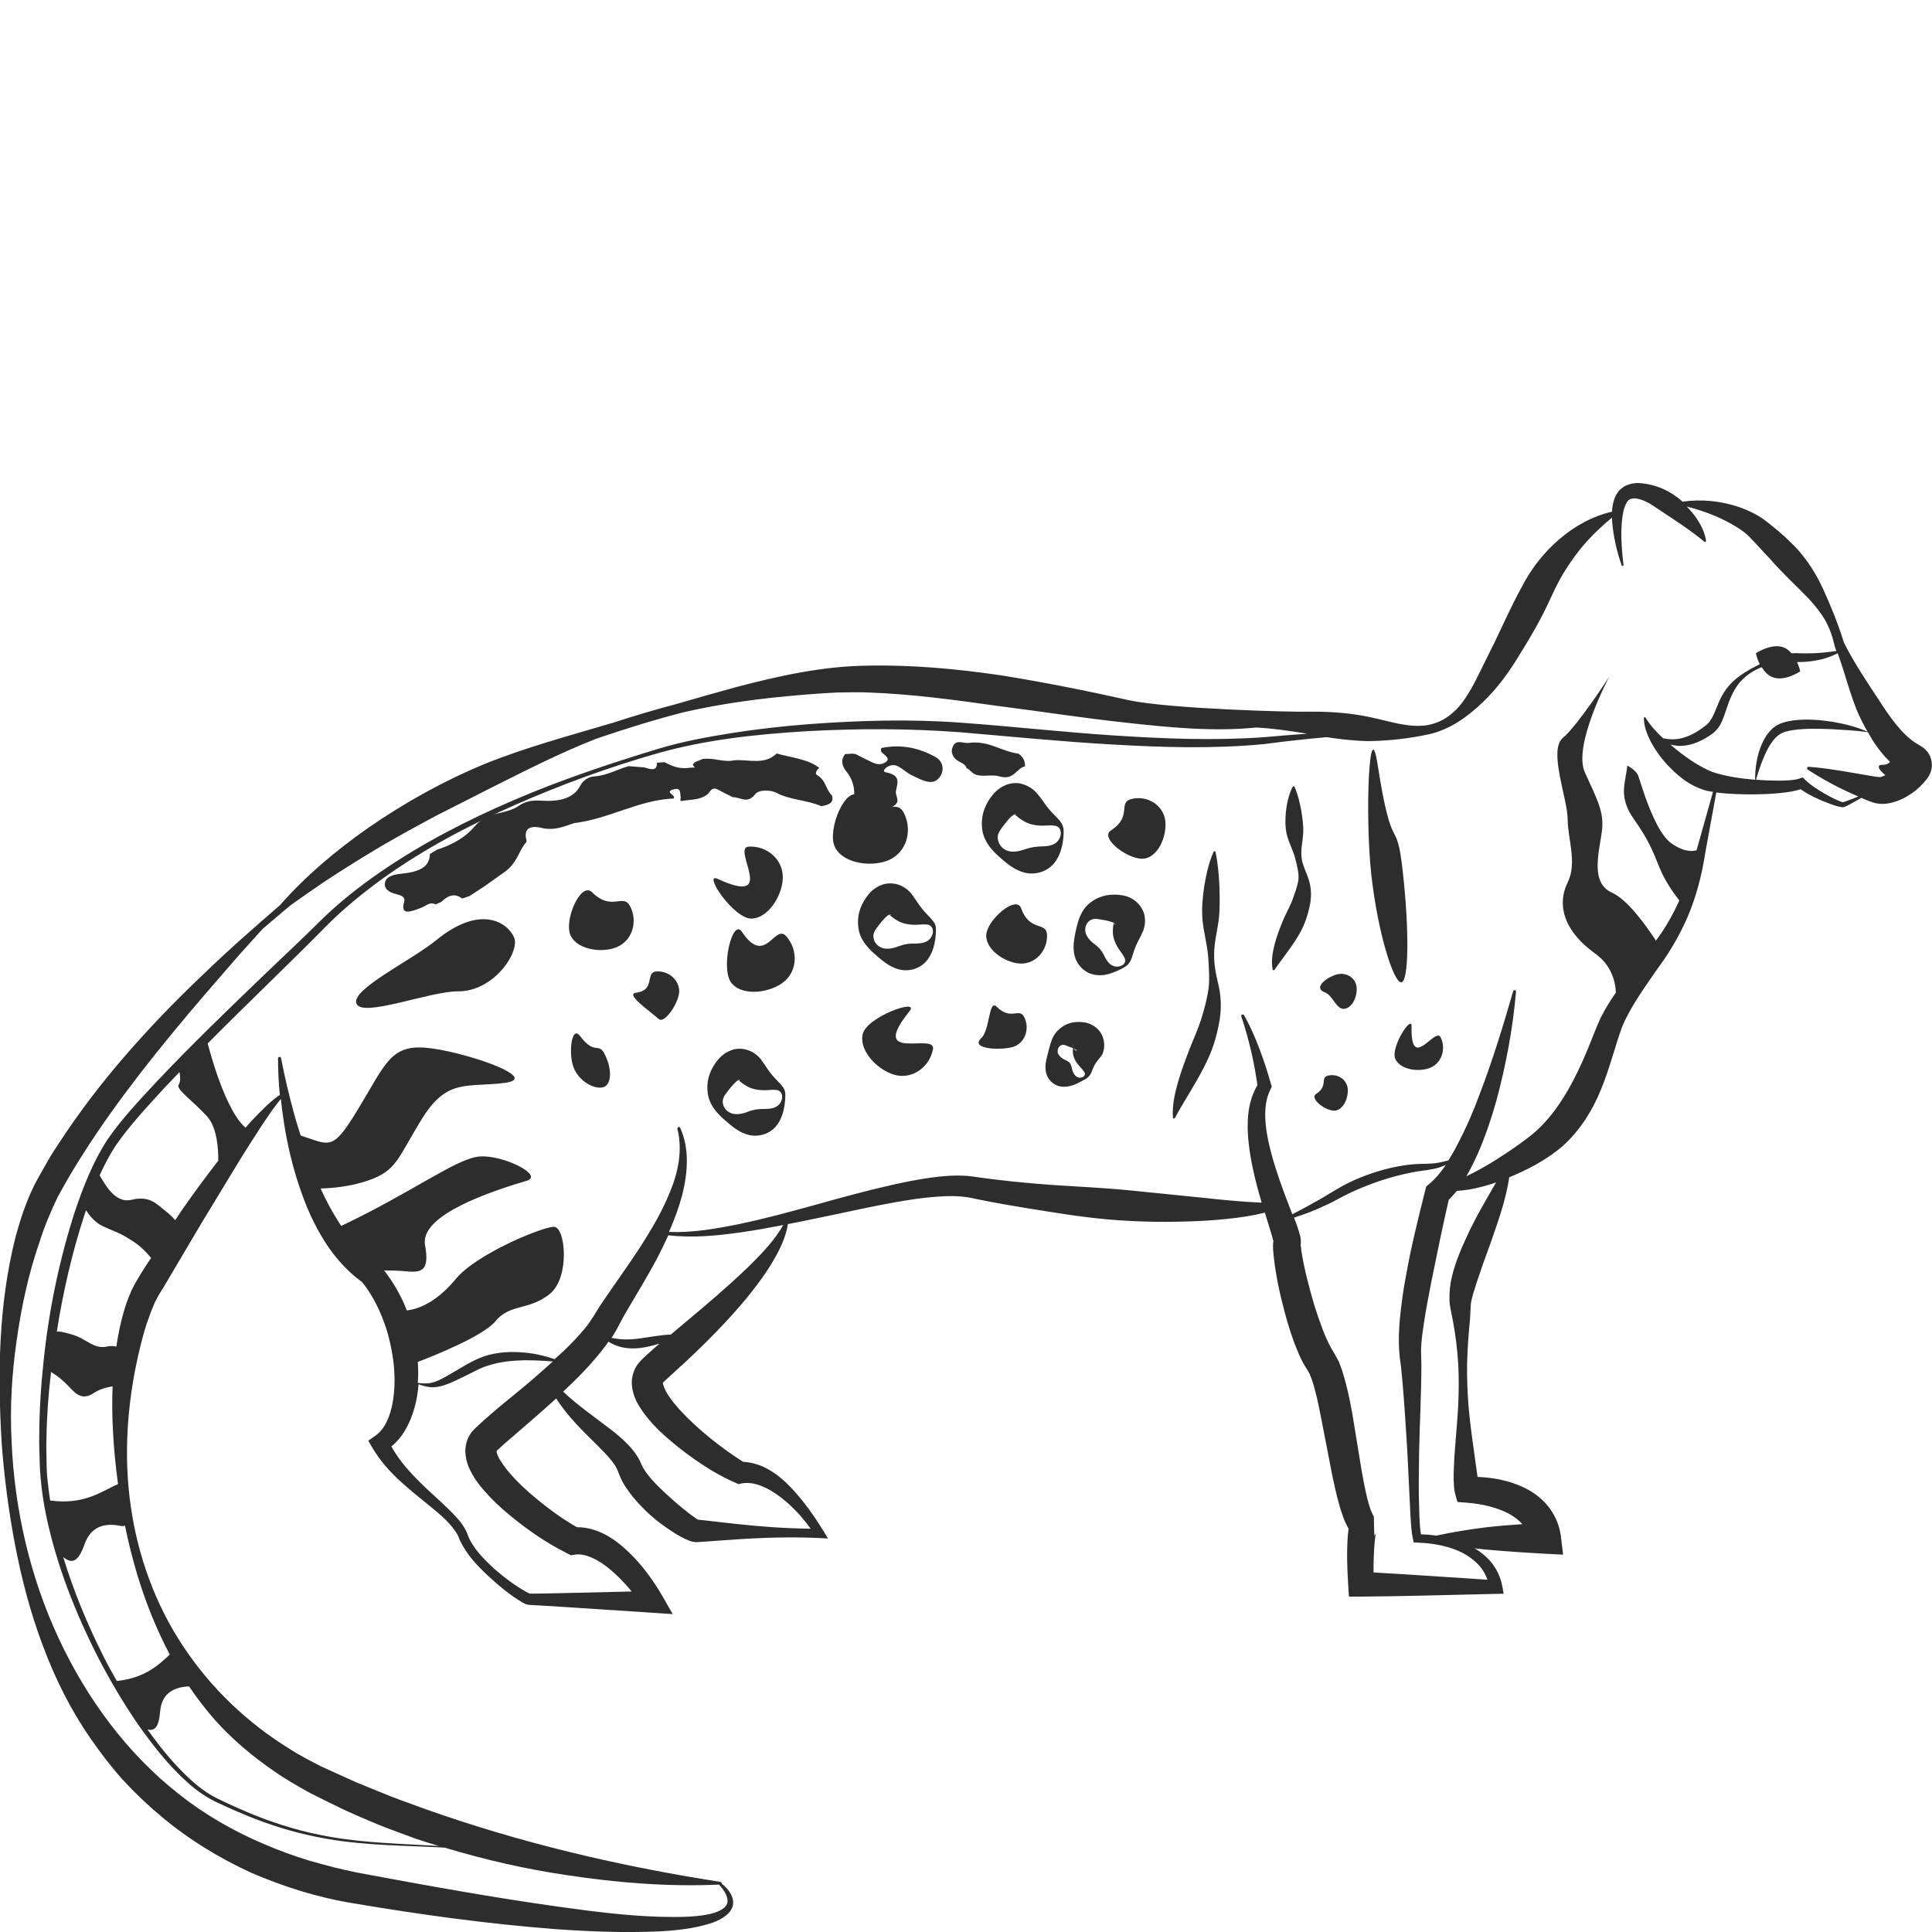 <?xml version="1.0" encoding="utf-8"?>
<!-- Generator: Adobe Illustrator 24.1.2, SVG Export Plug-In . SVG Version: 6.00 Build 0)  -->
<svg version="1.1" id="Layer_1" xmlns="http://www.w3.org/2000/svg" xmlns:xlink="http://www.w3.org/1999/xlink" x="0px" y="0px"
	 viewBox="0 0 128 128" style="enable-background:new 0 0 128 128;" xml:space="preserve">
<style type="text/css">
	.st0{fill:#EDBF7E;}
	.st1{fill:#2D2D2D;}
</style>
<g>
	<path class="st0" d="M71.29,69.54c-0.04-0.02-0.09-0.05-0.14-0.07c0.03,0.05,0.07,0.1,0.1,0.12
		C71.36,69.66,71.36,69.58,71.29,69.54z"/>
	<path class="st0" d="M71.1,69.27c0.01-0.04,0.01-0.07,0-0.06c0-0.01-0.01,0-0.02,0.01c-0.01,0.02-0.01,0.07,0,0.13L71.1,69.27z"/>
	<path class="st0" d="M67.31,53.94c0.01-0.02-0.04-0.01-0.1,0.01c0,0,0.01,0,0.01,0.01C67.26,53.97,67.31,53.96,67.31,53.94z"/>
	<path class="st0" d="M73.8,61.14c0-0.02,0-0.04,0-0.03c0-0.02,0-0.04,0-0.04C73.79,61.05,73.78,61.08,73.8,61.14
		C73.8,61.13,73.8,61.14,73.8,61.14z"/>
	<path class="st0" d="M73.89,61.25c0.05,0.01,0.01-0.05-0.08-0.1C73.83,61.19,73.87,61.24,73.89,61.25z"/>
	<path class="st0" d="M35.08,105.57C35.09,105.57,35.12,105.58,35.08,105.57C35.08,105.57,35.08,105.57,35.08,105.57z"/>
	<path class="st0" d="M46.12,100.68l0.02,0l0.04,0l0.07,0.01l-0.09-0.01C46.15,100.68,46.12,100.68,46.12,100.68z"/>
	<path class="st0" d="M84.41,82.15c0.01-0.05-0.01,0.01-0.01,0.01c-0.01,0.02-0.01,0.06-0.01,0.08c0,0,0,0.01,0,0.01L84.41,82.15z"
		/>
	<path class="st0" d="M49.04,71.55c0.02-0.02-0.04-0.02-0.12,0.02c0,0,0,0,0,0C48.97,71.58,49.03,71.57,49.04,71.55z"/>
	<path class="st0" d="M59.02,60.59c0.02-0.02-0.04-0.02-0.12,0.02c0,0,0,0,0,0C58.95,60.61,59.01,60.6,59.02,60.59z"/>
	<path class="st0" d="M58.86,60.59c-0.02,0-0.01,0.01,0.03,0.02c0,0,0,0,0,0C58.89,60.6,58.87,60.59,58.86,60.59z"/>
	<path class="st0" d="M48.88,71.55c-0.02,0-0.01,0.01,0.03,0.02c0,0,0,0,0,0C48.91,71.56,48.89,71.55,48.88,71.55z"/>
	<path class="st0" d="M67.2,53.95C67.18,53.95,67.18,53.95,67.2,53.95c0.01,0.01,0.01,0.01,0.01,0.01
		C67.21,53.96,67.21,53.95,67.2,53.95z"/>
	<path class="st1" d="M92.84,65.08c0.49-0.05,0.54-3.33,0.1-7.31s-0.67-0.7-1.67-7.12c-0.55-3.53-0.85,3.28-0.42,7.27
		C91.29,61.9,92.35,65.13,92.84,65.08z"/>
	<path class="st1" d="M41.77,60.09c-0.48-0.99-1.2,0.35-2.55-0.98c-0.74-0.73-1.89,1.89-1.41,2.88c0.48,0.99,2.21,1.17,3.14,0.72
		C41.89,62.26,42.25,61.08,41.77,60.09z"/>
	<path class="st1" d="M66.03,66.7c-0.54-0.53-0.43,1.54-1.02,2.08c-0.84,0.78,1.6,0.84,2.27,0.52c0.67-0.33,0.93-1.17,0.59-1.89
		C67.52,66.7,67.01,67.66,66.03,66.7z"/>
	<path class="st1" d="M38.42,68.63c-0.56-0.75-0.81,1.3-0.36,2.23c0.45,0.93,1.51,1.37,1.98,1.14c0.48-0.23,0.5-1.17,0.05-2.1
		C39.65,68.96,39.45,69.99,38.42,68.63z"/>
	<path class="st1" d="M58.96,56.95c1.08-0.52,1.5-1.88,0.95-3.04c-0.56-1.15-1.39,0.4-2.96-1.14c-0.86-0.85-2.19,2.19-1.64,3.34
		C55.87,57.27,57.88,57.47,58.96,56.95z"/>
	<path class="st1" d="M92.45,70.17c0.36,0.75,1.67,0.88,2.38,0.54c0.7-0.34,0.98-1.23,0.62-1.98c-0.36-0.75-2.01,2.38-1.93-0.74
		C93.54,67.2,92.09,69.42,92.45,70.17z"/>
	<path class="st1" d="M49.81,60.86c1.19-0.06,2.11-1.72,2.05-2.84c-0.05-1.12-1.06-1.99-2.25-1.93c-1.19,0.06,2,4.01-2.06,2.14
		C46.52,57.75,48.62,60.92,49.81,60.86z"/>
	<path class="st1" d="M43.5,64.36c-0.79,0.04-0.04,1.25-1.36,1.41c-0.74,0.09,0.91,1.21,1.5,1.74c0.39,0.36,1.39-1.14,1.36-1.88
		C44.96,64.89,44.29,64.32,43.5,64.36z"/>
	<path class="st1" d="M60.26,66.99c0.71-0.88-2.87,0.37-3.11,1.55c-0.24,1.17,1.14,2.47,2.24,2.7c1.1,0.23,2.18-0.54,2.42-1.71
		C62.05,68.35,57.45,70.48,60.26,66.99z"/>
	<path class="st1" d="M49.15,61.73c-0.63-0.94-1.45,2.51-0.67,3.42c0.78,0.91,2.65,0.6,3.5-0.14c0.85-0.74,0.9-2.07,0.12-2.97
		C51.32,61.13,50.72,64.09,49.15,61.73z"/>
	<path class="st1" d="M28.9,62.29c-1.68,1.37-5.68,3.27-5.28,4.21c0.39,0.94,4.86-0.83,6.71-0.82c2.42,0.02,4.13-2.64,3.73-3.57
		C33.66,61.17,31.89,59.85,28.9,62.29z"/>
	<path class="st1" d="M88.52,73.57c0.58-0.13,0.87-1.03,0.75-1.57c-0.13-0.54-0.69-0.87-1.27-0.74c-0.58,0.13,0.04,0.67-0.81,1.22
		C86.72,72.8,87.95,73.71,88.52,73.57z"/>
	<path class="st1" d="M74.99,52.93c-0.98,0.23,0.07,1.15-1.39,2.09c-0.8,0.52,1.3,2.08,2.29,1.85s1.49-1.75,1.28-2.68
		C76.94,53.27,75.97,52.7,74.99,52.93z"/>
	<path class="st1" d="M67.65,60.17c-0.33-0.9-2.31,0.81-2.31,1.82s1.37,1.85,2.32,1.85c0.95,0,1.71-0.83,1.71-1.84
		C69.37,60.99,68.24,61.81,67.65,60.17z"/>
	<path class="st1" d="M87.8,65.76c0.52,0.2,0.75,1.2,1.32,1.07s0.86-1.02,0.74-1.55c-0.12-0.54-0.69-0.86-1.26-0.73
		C88.04,64.68,86.89,65.42,87.8,65.76z"/>
	<path class="st1" d="M84.34,64.27c0.03,0.02,0.07,0.01,0.1-0.02l0,0c0.61-0.89,1.26-1.63,1.77-2.6c0.25-0.48,0.43-1.01,0.55-1.57
		c0.13-0.56,0.14-1.18-0.04-1.76c-0.18-0.59-0.45-1.01-0.49-1.54c-0.06-0.51,0.08-1.05,0.11-1.56c0.03-0.51-0.05-1.02-0.13-1.53
		c-0.1-0.51-0.21-1.03-0.44-1.55c-0.01-0.01-0.02-0.03-0.03-0.04c-0.03-0.02-0.08,0-0.1,0.03c-0.26,0.52-0.37,1.05-0.44,1.59
		c-0.05,0.53-0.07,1.07,0.06,1.6c0.14,0.53,0.41,1.03,0.55,1.54c0.13,0.51,0.28,1.07,0.2,1.52c-0.09,0.47-0.26,0.89-0.42,1.34
		c-0.18,0.44-0.43,0.87-0.62,1.34c-0.19,0.47-0.38,0.96-0.52,1.49c-0.13,0.53-0.25,1.1-0.13,1.68
		C84.31,64.24,84.32,64.26,84.34,64.27z"/>
	<path class="st1" d="M80.53,64.33c-0.06-0.37-0.1-0.74-0.09-1.12c0-0.75,0.2-1.5,0.3-2.24c0.09-0.74,0.07-1.49,0.05-2.24
		c-0.04-0.75-0.09-1.51-0.26-2.28c0-0.02-0.02-0.04-0.04-0.05c-0.03-0.01-0.07,0-0.09,0.04c-0.32,0.73-0.48,1.48-0.61,2.23
		c-0.11,0.76-0.19,1.52-0.12,2.28c0.07,0.77,0.28,1.52,0.36,2.28c0.04,0.38,0.06,0.76,0.07,1.14c0.02,0.39,0.01,0.77-0.03,1.12
		c-0.1,0.72-0.29,1.39-0.5,2.07c-0.22,0.68-0.52,1.33-0.79,2.02c-0.26,0.69-0.53,1.39-0.74,2.14c-0.21,0.74-0.39,1.53-0.33,2.33
		c0,0.02,0.02,0.04,0.04,0.05c0.03,0.02,0.07,0,0.09-0.03c0.73-1.35,1.56-2.53,2.21-3.95c0.32-0.7,0.55-1.47,0.7-2.25
		c0.16-0.78,0.18-1.61,0.02-2.41C80.69,65.06,80.59,64.69,80.53,64.33z"/>
	<path class="st1" d="M1,102.36c0.43,2.24,1.01,4.47,1.82,6.62c0.8,2.16,1.83,4.25,3.16,6.17c0.66,0.96,1.37,1.89,2.15,2.76
		c0.79,0.86,1.64,1.67,2.54,2.42c1.79,1.51,3.81,2.75,5.94,3.73c2.15,0.93,4.39,1.64,6.69,2.02c4.48,0.76,8.96,1.38,13.5,1.73
		c2.27,0.16,4.54,0.25,6.84,0.15c1.15-0.06,2.3-0.18,3.43-0.53c0.28-0.09,0.56-0.21,0.83-0.38c0.26-0.17,0.54-0.4,0.64-0.76
		c0.1-0.36-0.04-0.71-0.21-0.95c-0.15-0.22-0.32-0.39-0.52-0.55c0,0,0,0,0,0c0.01-0.05-0.03-0.1-0.08-0.11l0,0
		c-6.69-1.04-13.23-2.58-19.51-4.81c-0.78-0.29-1.57-0.56-2.34-0.86l-2.31-0.94l-2.27-1.03c-0.72-0.37-1.45-0.74-2.13-1.18
		c-2.76-1.71-5.19-4-7.02-6.77c-1.85-2.76-3.02-6-3.49-9.32c-0.48-3.33-0.23-6.74,0.49-9.95c0.19-0.8,0.38-1.6,0.65-2.35
		c0.13-0.38,0.27-0.75,0.42-1.09c0.07-0.18,0.16-0.33,0.25-0.49c0.08-0.16,0.21-0.35,0.32-0.53L13.37,81L16,76.67
		c0.45-0.71,0.9-1.43,1.36-2.13c0.24-0.35,0.47-0.7,0.71-1.04l0.38-0.5c0.05-0.06,0.11-0.13,0.16-0.19c0.04,0.43,0.1,0.85,0.16,1.28
		c0.19,1.33,0.48,2.66,0.88,3.96c0.41,1.3,0.9,2.59,1.62,3.8c0.67,1.16,1.56,2.25,2.72,3.09c0.57,0.71,1.01,1.52,1.35,2.39
		c0.36,0.88,0.57,1.81,0.71,2.76c0.12,0.94,0.13,1.9-0.03,2.81c-0.16,0.9-0.51,1.78-1.15,2.22l-0.47,0.33l0.25,0.43
		c1.05,1.81,2.69,2.94,4.12,4.14c0.36,0.3,0.71,0.6,1.01,0.94c0.15,0.17,0.29,0.34,0.41,0.52c0.06,0.09,0.11,0.18,0.16,0.27
		l0.13,0.32c0.45,0.94,1.13,1.65,1.83,2.31c0.72,0.66,1.43,1.27,2.31,1.79c0.06,0.03,0.12,0.07,0.2,0.1
		c0.05,0.02,0.07,0.03,0.17,0.05c0.1,0.01,0.08,0.01,0.12,0.01l0.35,0.02l0.71,0.04l1.42,0.09l5.66,0.37l1.32,0.09l-0.68-1.19
		c-0.32-0.56-0.65-1.05-1.02-1.54c-0.37-0.49-0.78-0.96-1.24-1.4c-0.46-0.44-0.97-0.85-1.59-1.17c-0.52-0.27-1.15-0.46-1.82-0.46
		c-1.1-0.62-2.2-1.46-3.19-2.32c-0.52-0.46-1-0.94-1.41-1.44c-0.2-0.25-0.38-0.51-0.52-0.74c-0.14-0.23-0.21-0.47-0.2-0.54
		c0-0.01,0,0,0-0.01l0.16-0.15c0.24-0.23,0.51-0.46,0.78-0.69l1.64-1.42c0.46-0.4,0.92-0.81,1.37-1.22c0.75,1.19,1.8,2.19,2.73,3.11
		c0.32,0.33,0.65,0.65,0.91,0.98c0.13,0.16,0.25,0.32,0.33,0.48c0.04,0.08,0.08,0.15,0.11,0.23l0.04,0.1l0.08,0.21
		c0.24,0.57,0.55,1,0.88,1.41c0.33,0.4,0.68,0.77,1.05,1.11c0.37,0.34,0.76,0.65,1.17,0.93c0.42,0.28,0.81,0.56,1.34,0.79
		c0.07,0.03,0.15,0.06,0.25,0.1c0.08,0.02,0.09,0.04,0.26,0.06l0.09,0.01l0.02,0l0.04,0l0.35-0.02l0.71-0.05l1.42-0.1
		c1.89-0.13,3.78-0.19,5.67-0.1l0.56,0.03l-0.3-0.49c-0.63-1.02-1.31-1.99-2.15-2.88c-0.42-0.44-0.9-0.86-1.47-1.19
		c-0.48-0.28-1.07-0.49-1.71-0.52c-1.48-0.95-2.98-2.13-4.17-3.42c-0.3-0.33-0.58-0.67-0.79-1c-0.22-0.32-0.35-0.69-0.35-0.81
		c0-0.01,0-0.01,0-0.01l0.13-0.13l0.25-0.23l1.06-0.97c1.42-1.32,2.8-2.71,4.07-4.23c0.62-0.77,1.23-1.56,1.74-2.42
		c0.46-0.78,0.89-1.62,1.03-2.53c0.68-0.13,1.35-0.27,2.03-0.41c1.71-0.35,3.4-0.74,5.09-1.04c0.85-0.15,1.69-0.28,2.53-0.35
		c0.83-0.07,1.68-0.09,2.42,0.05c1.71,0.37,3.46,0.65,5.18,0.92c1.73,0.28,3.47,0.52,5.22,0.61c1.75,0.1,3.51,0.09,5.27-0.01
		c0.88-0.06,1.76-0.14,2.64-0.28c0.41-0.07,0.82-0.15,1.22-0.25l0.33,1.07c0.05,0.15,0.09,0.29,0.13,0.43
		c0.05,0.15,0.07,0.27,0.09,0.38c0,0.01,0,0.01,0,0.02c0-0.02-0.01-0.06,0.01-0.08c0,0,0.02-0.06,0.01-0.01l-0.01,0.1c0,0,0,0,0,0
		l0,0.02c-0.01,0.08-0.02,0.16-0.02,0.24c0,0.2,0.01,0.41,0.03,0.57c0.14,1.37,0.41,2.61,0.75,3.88c0.17,0.63,0.36,1.26,0.59,1.89
		c0.24,0.63,0.47,1.26,0.92,1.93c0.05,0.09,0.09,0.17,0.14,0.25l0.14,0.36c0.09,0.26,0.17,0.53,0.24,0.82
		c0.15,0.57,0.27,1.18,0.39,1.79l0.72,3.72c0.13,0.63,0.27,1.26,0.45,1.91c0.08,0.32,0.2,0.65,0.32,0.99
		c0.06,0.17,0.16,0.36,0.25,0.54c0.01,0.04,0.04,0.08,0.07,0.12c-0.01,0.05-0.01,0.09-0.02,0.15c-0.03,0.2-0.04,0.38-0.05,0.56
		c-0.02,0.35-0.03,0.69-0.03,1.02c0,0.67,0.03,1.32,0.07,1.98l0.05,0.79l0.75,0c2.98-0.02,5.97-0.12,8.96-0.18l0.54-0.01l-0.09-0.5
		c-0.11-0.63-0.41-1.22-0.82-1.69c-0.3-0.33-0.64-0.6-1.01-0.82c0.24,0.03,0.48,0.05,0.72,0.08c1.33,0.12,2.66,0.21,3.97,0.28
		l1.17,0.06l-0.15-1.23c-0.09-0.73-0.41-1.46-0.88-2.02c-0.47-0.57-1.06-0.97-1.66-1.24c-0.98-0.45-1.99-0.62-2.98-0.66l-0.08-0.58
		l-0.19-1.37c-0.13-0.92-0.25-1.85-0.33-2.78c-0.07-0.93-0.11-1.86-0.09-2.79c0.02-0.93,0.09-1.86,0.18-2.81
		c0.05-0.45,0.03-1.03,0.1-1.33c0.08-0.37,0.21-0.77,0.34-1.18c0.27-0.82,0.57-1.67,0.89-2.53c0.3-0.87,0.62-1.75,0.88-2.66
		c0.16-0.59,0.31-1.2,0.4-1.82c1.22-0.51,2.37-1.09,3.5-2.03c1.2-1.07,2.04-2.44,2.6-3.84c0.57-1.39,0.92-2.85,1.38-4.1
		c0.48-1.17,1.32-2.37,2.12-3.53c0.4-0.57,0.85-1.17,1.22-1.81c0.38-0.63,0.72-1.3,1.01-1.97c0.58-1.36,0.94-2.8,1.16-4.23
		l0.73-3.99c0.88,0.12,1.72,0.13,2.57,0.13c0.52-0.01,1.05-0.03,1.57-0.08c0.26-0.02,0.53-0.06,0.79-0.1
		c0.22-0.05,0.42-0.08,0.66-0.16c0.28,0.2,0.57,0.36,0.86,0.51c0.36,0.17,0.72,0.32,1.09,0.46c0.19,0.07,0.37,0.13,0.57,0.18
		c0.05,0.01,0.1,0.03,0.16,0.03c0.04,0.02,0.19,0.01,0.22-0.01c0.1-0.04,0.19-0.08,0.28-0.13c0.29-0.15,0.56-0.31,0.84-0.47
		c0.16,0.07,0.31,0.14,0.48,0.2c0.19,0.07,0.36,0.15,0.69,0.19c0.33,0.03,0.62-0.01,0.87-0.08c0.51-0.13,0.92-0.35,1.3-0.61
		c0.38-0.26,0.71-0.58,1-0.95l0.05-0.07c0.03-0.04,0.09-0.13,0.12-0.2c0.08-0.15,0.13-0.31,0.15-0.48c0.04-0.33-0.03-0.67-0.22-0.96
		c-0.09-0.14-0.22-0.28-0.36-0.38c-0.04-0.03-0.07-0.05-0.11-0.07l-0.07-0.04l-0.04-0.03l-0.17-0.1c-0.96-0.57-1.8-1.76-2.56-2.95
		c-0.79-1.2-1.63-2.44-2.29-3.77c-0.38-1.23-0.85-2.39-1.39-3.57c-0.55-1.19-1.29-2.29-2.24-3.16c-0.46-0.45-0.95-0.86-1.46-1.25
		c-0.56-0.46-1.21-0.75-1.83-0.98c-1.23-0.41-2.52-0.55-3.76-0.36c0,0-0.01-0.01-0.01-0.01c-0.77-0.68-1.73-1.16-2.93-1.23
		c-0.15-0.01-0.32,0.03-0.47,0.05c-0.16,0.05-0.33,0.1-0.48,0.19c-0.15,0.11-0.31,0.22-0.39,0.36l-0.14,0.21l-0.09,0.21
		c-0.11,0.3-0.16,0.6-0.17,0.88c-2.58,0.59-4.82,2.67-6.01,5.05c-0.63,1.14-1.16,2.34-1.72,3.5l-0.85,1.72
		c-0.28,0.57-0.56,1.15-0.88,1.68c-0.32,0.54-0.69,1.05-1.17,1.44c-0.47,0.4-1.04,0.66-1.65,0.76c-1.23,0.18-2.5-0.28-3.76-0.54
		c-1.27-0.27-2.59-0.37-3.93-0.36c-1.29,0.04-9.33-0.19-11.99-0.75c-2.82-0.63-5.66-1.2-8.54-1.66c-2.88-0.42-5.81-0.7-8.78-0.64
		c-3,0.03-5.88,0.67-8.7,1.41c-1.37,0.37-2.72,0.76-4.07,1.15c-1.4,0.37-2.78,0.78-4.15,1.23c-0.05,0.01-0.1,0.03-0.15,0.04
		c-2.78,0.83-5.61,1.58-8.33,2.68c-2.71,1.12-5.28,2.55-7.7,4.22c-2.14,1.5-4.16,3.19-5.88,5.15c-1.74,1.5-3.46,3.01-5.11,4.61
		c-1.84,1.74-3.61,3.58-5.27,5.51c-1.49,1.73-2.88,3.55-4.15,5.48c-0.32,0.48-0.64,0.96-0.92,1.47c-0.28,0.51-0.58,0.99-0.85,1.54
		c-0.53,1.08-0.89,2.2-1.2,3.32c-1.15,4.53-1.2,9.15-0.93,13.69C0.28,97.86,0.57,100.12,1,102.36z M12.48,111.73
		c0.02,0,0.03-0.01,0.04-0.01c0.52,0.77,1.08,1.5,1.69,2.2c1.17,1.31,2.52,2.45,3.97,3.44c0.72,0.51,1.49,0.94,2.25,1.37
		c0.77,0.4,1.54,0.77,2.32,1.15c0.78,0.36,1.57,0.7,2.37,1.03c0.8,0.32,1.61,0.6,2.42,0.91c0.51,0.17,1.03,0.33,1.54,0.48
		c-2.46-0.15-4.92-0.19-7.34-0.63c-1.65-0.29-3.26-0.77-4.82-1.39c-0.78-0.32-1.54-0.65-2.3-1.02c-0.76-0.34-1.43-0.83-2.04-1.4
		c-1.06-0.97-1.97-2.1-2.81-3.28c0.52,0.14,0.76-0.23,0.84-1.19C10.7,112.28,11.4,111.79,12.48,111.73z M11.25,109.62
		c-0.7,0.64-1.6,1.55-3.51,1.75c-0.31-0.55-0.63-1.11-0.91-1.68c-1.05-2.1-1.96-4.28-2.64-6.53c0.62,0.51,1.02,0.26,1.41-0.85
		c0.41-1.14,1.27-1.45,2.41-1.21c0.11,0.02,0.2,0.01,0.27-0.03C8.88,104.02,9.82,106.92,11.25,109.62z M7.48,94.74
		c0.06,1.21,0.18,2.4,0.34,3.59c-0.96,0.38-2.16,1.41-4.5,1.08c-0.08-0.54-0.15-1.09-0.2-1.64c-0.03-0.41-0.04-0.83-0.04-1.25
		c-0.01-0.42-0.02-0.84,0-1.26c0.02-1.46,0.13-2.91,0.3-4.36c0.22,0.13,0.54,0.34,0.87,0.65c0.61,0.56,1.03,1.36,1.95,0.75
		c0.41-0.27,0.87-0.39,1.26-0.45C7.42,92.82,7.43,93.78,7.48,94.74z M9.3,84.44c-0.11,0.19-0.21,0.35-0.33,0.56
		c-0.11,0.22-0.24,0.43-0.32,0.65c-0.19,0.43-0.34,0.86-0.46,1.29c-0.22,0.76-0.37,1.51-0.48,2.28c-0.18-0.05-0.39-0.06-0.61-0.01
		c-0.91,0.2-1.32-0.51-2.38-0.81c-0.6-0.17-0.83-0.21-0.96-0.17c0.42-2.64,1.02-5.26,1.85-7.79c0.03-0.09,0.06-0.17,0.09-0.26
		c0.23,0.36,0.6,0.82,1.1,1.05c0.86,0.41,1.01,0.36,2.03,1.02c0.49,0.32,0.89,0.74,1.18,1.09C9.76,83.7,9.53,84.07,9.3,84.44z
		 M12.07,80.15c-0.16,0.23-0.31,0.46-0.46,0.69c-0.19-0.21-0.41-0.43-0.62-0.59c-0.56-0.41-1.01-1.07-2.28-0.76
		c-1.11,0.27-1.79-1.1-2.11-1.62c0.31-0.68,0.65-1.34,1.05-1.95c0.93-1.35,2.09-2.58,3.22-3.82c0.34-0.36,0.68-0.71,1.02-1.07
		c0.05,0.24,0.09,0.63-0.05,0.82c-0.22,0.3,0.89,1.04,1.86,2.09c0.7,0.76,0.77,2.22,0.76,2.96C13.63,77.97,12.83,79.05,12.07,80.15z
		 M35.08,105.57C35.08,105.57,35.08,105.57,35.08,105.57C35.12,105.58,35.09,105.57,35.08,105.57z M34.17,92.32
		c-0.56,0.46-1.13,0.91-1.68,1.4c-0.28,0.24-0.56,0.49-0.85,0.76c-0.08,0.08-0.12,0.11-0.24,0.23c-0.12,0.12-0.23,0.27-0.32,0.43
		c-0.18,0.33-0.26,0.72-0.25,1.05c0.03,0.67,0.26,1.12,0.48,1.52c0.23,0.4,0.48,0.72,0.75,1.03c0.53,0.61,1.1,1.14,1.69,1.63
		c1.19,0.98,2.39,1.82,3.82,2.54l0.26,0.13l0.25-0.04c0.71-0.12,1.65,0.37,2.44,1.06c0.4,0.34,0.78,0.74,1.14,1.15
		c0.06,0.07,0.12,0.15,0.19,0.23l-4.22,0.1l-1.42,0.03l-0.71,0.01l-0.35,0c-0.01,0-0.04,0-0.05,0c-0.03-0.01-0.08-0.03-0.12-0.05
		c-0.77-0.41-1.54-0.99-2.23-1.59c-0.67-0.62-1.35-1.3-1.7-2.09l-0.13-0.34c-0.06-0.12-0.12-0.24-0.19-0.35
		c-0.14-0.22-0.29-0.42-0.46-0.6c-0.33-0.37-0.68-0.7-1.03-1.03c-1.26-1.15-2.55-2.31-3.31-3.7c0.35-0.28,0.64-0.62,0.86-0.99
		c0.31-0.51,0.53-1.05,0.68-1.6c0.14-0.51,0.22-1.02,0.26-1.53c0.31,0.12,0.64,0.21,0.99,0.2c0.47-0.02,0.91-0.19,1.3-0.37
		c0.4-0.17,0.78-0.38,1.17-0.56c0.39-0.2,0.74-0.39,1.13-0.5c0.76-0.26,1.6-0.34,2.44-0.36c0.62,0,1.24,0.03,1.87,0.08
		C35.83,90.92,35.02,91.63,34.17,92.32z M46.19,100.68l-0.04,0l-0.02,0c0,0,0.03,0,0.05,0l0.09,0.01L46.19,100.68z M46.05,96.71
		c0.83,0.57,1.67,1.09,2.64,1.51l0.24,0.11l0.16-0.04c0.4-0.09,0.86-0.03,1.33,0.15c0.47,0.18,0.94,0.47,1.37,0.81
		c0.44,0.34,0.84,0.73,1.22,1.15c0.24,0.28,0.48,0.58,0.7,0.88c-1.69-0.02-3.38-0.14-5.07-0.33l-1.41-0.16l-0.71-0.08l-0.28-0.03
		c-0.01-0.01-0.04-0.03-0.08-0.05c-0.66-0.44-1.39-1.07-2.03-1.66c-0.64-0.59-1.3-1.25-1.6-1.88l-0.16-0.35
		c-0.07-0.14-0.15-0.27-0.24-0.4c-0.17-0.24-0.35-0.45-0.53-0.64c-0.37-0.38-0.75-0.7-1.13-0.99c-1.1-0.85-2.2-1.6-3.16-2.51
		c0.47-0.44,0.94-0.89,1.39-1.37c0.52-0.55,1.02-1.13,1.49-1.76c0.04-0.06,0.08-0.12,0.12-0.18c0.23,0.14,0.48,0.26,0.74,0.33
		c0.49,0.14,1.01,0.14,1.5,0.07c0.4-0.06,0.77-0.16,1.14-0.27c-0.26,0.23-0.52,0.45-0.78,0.69l-0.28,0.26l-0.14,0.14
		c-0.07,0.07-0.15,0.16-0.22,0.25c-0.3,0.38-0.44,0.93-0.41,1.36c0.07,0.86,0.43,1.37,0.75,1.84c0.33,0.46,0.69,0.85,1.06,1.22
		C44.44,95.51,45.23,96.13,46.05,96.71z M50.44,83.06c-0.65,0.69-1.34,1.34-2.04,1.97c-1.28,1.16-2.62,2.26-3.96,3.39
		c-0.67,0.02-1.33,0.16-1.95,0.24c-0.45,0.07-0.88,0.1-1.32,0.07c-0.22-0.02-0.43-0.05-0.65-0.09c0.12-0.19,0.24-0.38,0.35-0.59
		c0.17-0.33,0.32-0.61,0.5-0.93c0.71-1.23,1.5-2.49,2.19-3.8c0.25-0.48,0.49-0.98,0.72-1.48c1.61,0.19,3.24,0.03,4.84-0.2
		c0.93-0.13,1.85-0.3,2.77-0.48C51.49,81.87,50.98,82.48,50.44,83.06z M98.14,103.89c0.18,0.24,0.31,0.5,0.41,0.77
		c-2.52-0.16-5.04-0.34-7.55-0.48c0-0.38,0-0.77,0.02-1.14c0.01-0.31,0.03-0.62,0.06-0.91c0.01-0.15,0.03-0.28,0.05-0.4
		c0.01-0.04,0.02-0.13,0.03-0.13c0-0.01,0.01-0.02,0-0.02c-0.02,0.06-0.06,0.12-0.11,0.16l-0.03-1.26
		c-0.01-0.03-0.02-0.05-0.03-0.07c-0.01-0.02-0.03-0.03-0.06-0.1c-0.04-0.11-0.09-0.2-0.14-0.33c-0.08-0.26-0.17-0.53-0.23-0.82
		c-0.14-0.57-0.25-1.18-0.36-1.79l-0.61-3.74c-0.12-0.63-0.24-1.27-0.41-1.92c-0.08-0.32-0.18-0.66-0.29-1l-0.2-0.52
		c-0.1-0.19-0.21-0.39-0.32-0.58c-0.25-0.38-0.51-0.93-0.72-1.48c-0.21-0.55-0.41-1.13-0.59-1.71c-0.34-1.16-0.66-2.39-0.84-3.53
		c-0.02-0.15-0.03-0.26-0.04-0.37c0,0,0,0,0,0l-0.01,0c-0.01,0.02,0.01-0.09,0.01-0.13c0.02-0.21-0.02-0.48-0.05-0.53
		c-0.05-0.2-0.11-0.39-0.16-0.54c-0.05-0.16-0.11-0.32-0.17-0.47l-0.07-0.18c0.71-0.22,1.41-0.49,2.08-0.81
		c0.5-0.22,0.98-0.51,1.45-0.74c0.48-0.23,0.96-0.44,1.46-0.63c0.99-0.38,2.02-0.67,3.07-0.86c0.51-0.09,1.08-0.12,1.62-0.3
		c0.13-0.05,0.26-0.09,0.38-0.15c-0.33,0.49-0.7,0.93-1.1,1.26l-0.2,0.17l-0.07,0.27c-0.46,1.86-0.94,3.74-1.27,5.65
		c-0.19,0.95-0.31,1.92-0.41,2.91c-0.04,0.49-0.07,0.99-0.06,1.51c0,0.26,0.01,0.52,0.04,0.8c0.02,0.28,0.06,0.46,0.09,0.7
		c0.2,1.87,0.31,3.81,0.43,5.72l0.14,2.88l0.07,1.44c0.04,0.5,0.04,0.93,0.17,1.51l0.04,0.19l0.23,0.01
		c1.07,0.04,2.16,0.23,3.08,0.72C97.43,103.18,97.84,103.5,98.14,103.89z M97.22,81.84c-0.4,0.86-0.78,1.73-1.02,2.71
		c-0.12,0.49-0.18,1-0.17,1.56c0,0.27,0.07,0.61,0.11,0.79l0.13,0.67c0.17,0.91,0.28,1.84,0.34,2.77c0.05,0.93,0.04,1.86,0,2.79
		c-0.05,0.93-0.14,1.86-0.21,2.8c-0.04,0.47-0.07,0.94-0.08,1.42c-0.01,0.24-0.02,0.48-0.01,0.73l0.02,0.39
		c0.01,0.14,0.02,0.27,0.08,0.51l0.15,0.53l0.65,0.05c1.01,0.08,2.01,0.32,2.8,0.75c0.35,0.2,0.63,0.42,0.85,0.67
		c-0.81,0.05-1.62,0.12-2.42,0.21c-1.1,0.14-2.19,0.31-3.29,0.55c-0.33-0.05-0.67-0.08-1.01-0.09c-0.06-0.34-0.08-0.78-0.1-1.16
		L94,99.04c-0.01-0.96,0.01-1.92,0.02-2.87c0.04-1.92,0.15-3.83,0.15-5.79l-0.02-0.73c-0.01-0.2,0-0.42,0.02-0.64
		c0.03-0.44,0.1-0.9,0.17-1.36c0.13-0.92,0.33-1.85,0.5-2.78c0.36-1.78,0.73-3.58,1.14-5.37c0.19-0.2,0.37-0.4,0.54-0.6
		c0.89-0.05,1.77-0.28,2.6-0.56C98.46,79.48,97.79,80.61,97.22,81.84z M124.13,49.15c0.31,0.46,0.66,0.91,1.09,1.33
		c-0.1,0.11-0.24,0.19-0.47,0.19c-0.5-0.01-0.25,0.37,0.16,0.68c-0.03,0.02-0.06,0.04-0.09,0.05c-0.1,0.05-0.18,0.07-0.22,0.08
		c-0.03,0.01-0.23-0.01-0.39-0.03c-1.4-0.23-2.88-0.53-4.38-0.65c-0.04,0-0.07,0.01-0.09,0.05c-0.03,0.05-0.02,0.11,0.03,0.14
		c1.08,0.7,2.17,1.28,3.35,1.78c-0.25,0.1-0.5,0.2-0.75,0.29c-0.09,0.03-0.18,0.07-0.26,0.09c-0.05,0.01,0,0-0.06-0.01
		c-0.03-0.01-0.08-0.03-0.12-0.04c-0.17-0.07-0.34-0.15-0.51-0.23c-0.34-0.17-0.67-0.36-0.98-0.56c-0.31-0.2-0.62-0.42-0.86-0.66
		l-0.14-0.14l-0.25,0.08c-0.34,0.11-0.9,0.13-1.38,0.13c-0.49,0-0.98-0.02-1.47-0.06c0.21-0.73,0.46-1.44,0.79-2.07
		c0.2-0.35,0.42-0.68,0.71-0.89c0.26-0.2,0.64-0.29,1.04-0.34c0.79-0.11,1.63-0.08,2.47-0.05c0.79,0.05,1.6,0.08,2.4,0.2
		C123.89,48.73,124,48.94,124.13,49.15z M123.03,47.08c0.2,0.47,0.44,0.94,0.7,1.4c-0.74-0.33-1.53-0.52-2.32-0.66
		c-0.85-0.13-1.72-0.2-2.61-0.09c-0.44,0.07-0.92,0.16-1.33,0.5c-0.37,0.33-0.61,0.74-0.78,1.15c-0.3,0.74-0.41,1.51-0.41,2.28
		c-0.98-0.08-1.99-0.23-2.84-0.52c-0.75-0.3-1.59-0.84-2.34-1.45c-0.14-0.12-0.29-0.24-0.43-0.36c0.27,0.07,0.55,0.11,0.83,0.08
		c0.68-0.05,1.31-0.36,1.85-0.73c0.28-0.18,0.57-0.51,0.7-0.82c0.15-0.32,0.24-0.62,0.34-0.91c0.19-0.58,0.41-1.12,0.76-1.6
		c0.36-0.47,0.87-0.85,1.43-1.09c0.05-0.02,0.1-0.04,0.15-0.05c0.16,0.27,0.39,0.53,0.69,0.65c0.8,0.33,1.85-0.38,1.85-0.38
		s-0.06-0.29-0.21-0.62c0.05,0,0.11,0,0.17,0c0.32,0,0.64-0.03,0.96-0.08c0.54-0.08,1.07-0.25,1.56-0.5
		C122.21,44.52,122.52,45.82,123.03,47.08z M87.89,48.84c0.89,0.13,1.78,0.24,2.72,0.26c1.33-0.01,2.69-0.16,4.05-0.45
		c1.37-0.3,2.56-1.15,3.55-2.1c1.01-0.95,1.8-2.07,2.49-3.21c0.7-1.13,1.37-2.27,1.92-3.47l0.4-0.85c0.14-0.27,0.27-0.54,0.42-0.8
		c0.3-0.52,0.64-1.03,1.01-1.52c0.66-0.88,1.45-1.66,2.35-2.41c0,0.1,0,0.2,0.01,0.3c0.09,1,0.31,1.95,0.63,2.87
		c0.01,0.03,0.04,0.05,0.07,0.04c0.04-0.01,0.06-0.04,0.05-0.07c-0.11-0.95-0.19-1.91-0.11-2.83c0.04-0.45,0.11-0.91,0.29-1.24
		l0.06-0.12l0.08-0.08c0.04-0.07,0.11-0.07,0.15-0.1c0.06-0.02,0.13-0.03,0.2-0.04c0.08,0.01,0.15-0.01,0.24,0.02
		c0.35,0.06,0.74,0.25,1.09,0.49l1.1,0.73c0.75,0.5,1.5,1,2.26,1.63l0,0c0.01,0.01,0.03,0.02,0.05,0.02
		c0.04-0.01,0.06-0.04,0.06-0.08c-0.07-0.52-0.31-1-0.59-1.43c-0.2-0.31-0.44-0.58-0.69-0.84c1.07,0.27,2.07,0.65,2.97,1.16
		c0.51,0.28,0.97,0.6,1.32,0.99l1.24,1.33c0.79,0.91,1.67,1.72,2.52,2.59c0.41,0.44,0.8,0.92,1.11,1.44c0.3,0.53,0.5,1.1,0.63,1.68
		l0,0.02l0.01,0.04c0.04,0.11,0.08,0.21,0.11,0.32c-0.52,0.08-1.04,0.13-1.55,0.15c-0.3,0.01-0.6,0.01-0.9,0
		c-0.15-0.01-0.33-0.01-0.52,0c-0.14-0.16-0.3-0.3-0.5-0.38c-0.8-0.33-1.86,0.38-1.86,0.38s0.07,0.35,0.26,0.72
		c-0.04,0.02-0.09,0.04-0.13,0.07c-0.56,0.29-1.12,0.6-1.6,1.04c-0.49,0.44-0.85,1.03-1.07,1.63c-0.25,0.6-0.43,1.11-0.87,1.39
		c-0.47,0.36-0.97,0.65-1.52,0.78c-0.39,0.1-0.8,0.09-1.22,0c-0.43-0.4-0.83-0.83-1.15-1.35l0-0.01c-0.01-0.02-0.03-0.03-0.06-0.03
		c-0.04,0-0.07,0.03-0.06,0.07c0.01,0.55,0.22,1.09,0.47,1.57c0.26,0.48,0.57,0.93,0.93,1.34c0.72,0.8,1.56,1.56,2.76,1.89
		c0.14,0.03,0.28,0.05,0.42,0.07l-1.09,3.88c-0.28,0.05-0.8,0.14-1.67-0.47c-1.18-0.84-2.06-4.17-2.21-4.52
		c-0.16-0.35-0.71-0.63-0.71-0.63c-0.08,1.05-0.63,2.02,0.4,3.49c1.03,1.47,1.26,2.09,1.74,3.28c0.38,0.95,1.06,1.85,1.31,2.17
		c-0.1,0.22-0.2,0.43-0.31,0.65c-0.32,0.62-0.67,1.22-1.07,1.78c-0.05,0.08-0.12,0.15-0.17,0.23c-0.59-0.9-1.85-2.71-2.93-3.19
		c-1.46-0.65-0.81-2.76-0.65-4.06c0.16-1.3-0.32-2.11-1.13-3.9c-0.81-1.79,1.62-6.34,1.62-6.34s-2.1,3.25-3.08,4.06
		c-0.97,0.81,0.32,4.06,0.32,5.36c0,1.3,0.65,2.92,0,4.22c-0.65,1.3-0.44,3.08,1.83,4.71c1,0.72,1.32,1.71,1.37,2.58
		c-0.36,0.51-0.7,1.05-1,1.65c-0.33,0.71-0.57,1.37-0.84,2.03c-0.27,0.65-0.55,1.28-0.86,1.89c-0.61,1.21-1.31,2.31-2.19,3.22
		c-0.44,0.46-0.92,0.83-1.51,1.25c-0.56,0.41-1.14,0.78-1.72,1.15c-0.58,0.35-1.17,0.69-1.79,0.98c0.29-0.49,0.53-1,0.76-1.5
		c0.5-1.15,0.9-2.33,1.23-3.51c0.64-2.38,1.09-4.78,1.3-7.22c0-0.05-0.03-0.09-0.07-0.1c-0.05-0.01-0.1,0.02-0.12,0.07
		c-0.67,2.33-1.38,4.64-2.24,6.88c-0.41,1.12-0.89,2.21-1.43,3.24c-0.19,0.38-0.4,0.74-0.62,1.09c-0.21,0.06-0.43,0.11-0.65,0.15
		c-0.52,0.1-1.04,0.06-1.61,0.1c-1.11,0.09-2.19,0.37-3.23,0.75c-0.52,0.2-1.03,0.42-1.52,0.69c-0.5,0.28-0.94,0.56-1.4,0.83
		c-0.63,0.36-1.28,0.71-1.93,1.05l-0.53-1.39c-0.43-1.16-0.82-2.33-1.07-3.51c-0.24-1.17-0.33-2.4,0.14-3.35l0.1-0.2l-0.04-0.13
		c-0.22-0.8-0.48-1.59-0.77-2.36c-0.29-0.77-0.62-1.53-1.03-2.25c-0.02-0.04-0.07-0.06-0.12-0.04c-0.05,0.02-0.08,0.07-0.06,0.12
		l0,0c0.26,0.76,0.47,1.55,0.66,2.34c0.17,0.73,0.3,1.47,0.41,2.21c-0.34,0.58-0.53,1.22-0.6,1.85c-0.05,0.34-0.04,0.68-0.05,1.02
		c0.02,0.33,0.03,0.67,0.07,1c0.15,1.32,0.47,2.59,0.83,3.82l0.03,0.1c-0.36-0.02-0.71-0.04-1.07-0.06
		c-0.86-0.07-1.72-0.14-2.57-0.24l-5.15-0.52c-1.72-0.17-3.44-0.24-5.17-0.36c-1.73-0.13-3.43-0.29-5.15-0.55
		c-0.98-0.13-1.89-0.05-2.79,0.07c-0.89,0.12-1.76,0.3-2.62,0.49c-1.72,0.39-3.4,0.85-5.07,1.32c-1.68,0.46-3.35,0.92-5.04,1.27
		c-1.53,0.31-3.09,0.58-4.64,0.52c0.35-0.79,0.65-1.6,0.88-2.45c0.36-1.45,0.5-3.07-0.14-4.45c-0.02-0.04-0.07-0.07-0.11-0.05
		c-0.05,0.01-0.08,0.07-0.07,0.12c0.35,1.4,0.06,2.83-0.47,4.13c-0.52,1.31-1.25,2.54-2.02,3.74c-0.78,1.2-1.63,2.36-2.46,3.59
		c-0.21,0.3-0.42,0.65-0.61,0.96c-0.16,0.26-0.35,0.53-0.56,0.79c-0.43,0.52-0.91,1.02-1.41,1.5c-0.2,0.19-0.41,0.37-0.61,0.55
		c-0.65-0.23-1.32-0.38-2.01-0.44c-0.88-0.08-1.79-0.04-2.66,0.25c-0.89,0.32-1.58,0.81-2.33,1.23c-0.37,0.21-0.73,0.42-1.11,0.51
		c-0.3,0.08-0.62,0.06-0.95,0.02c0.04-0.47,0.03-0.93,0-1.39c1.08-0.41,4.35-1.72,5.15-2.7c0.96-1.17,2.2-0.69,3.58-1.79
		c1.38-1.1,1.05-4.46,0.29-4.46c-0.76,0-5.11,1.78-6.49,3.44c-1.09,1.32-2.22,1.98-3.26,2.1c-0.01-0.04-0.03-0.08-0.04-0.11
		c-0.36-0.91-0.86-1.76-1.46-2.54c0.43,0,0.92,0.01,1.36,0.05c1.14,0.12,1.66,0,1.35-1.73s3.15-3.2,6.73-4.26
		c1.19-0.35-1.55-1.73-3.11-1.61c-1.52,0.11-4.46,2.37-9.17,4.6c-0.03-0.05-0.06-0.09-0.09-0.13c-0.48-0.74-0.91-1.53-1.28-2.35
		c0.77-0.02,1.93-0.12,3.1-0.51c1.99-0.67,1.99-1.5,3.65-4.16c1.66-2.66,2.99-2,5.47-2.33c2.49-0.33-2.99-2.16-5.31-2.33
		c-2.32-0.17-2.65,1.17-4.48,4.16c-1.67,2.75-1.82,2.28-3.75,1.66c-0.13-0.42-0.27-0.84-0.39-1.27c-0.35-1.27-0.66-2.56-0.91-3.86
		c-0.01-0.04-0.05-0.08-0.1-0.08c-0.05,0-0.1,0.04-0.1,0.1c0,0.81,0.04,1.62,0.12,2.43c-0.03,0.02-0.07,0.04-0.1,0.06
		c-0.09,0.06-0.18,0.13-0.27,0.2c-0.17,0.13-0.33,0.28-0.49,0.43c-0.31,0.3-0.62,0.6-0.91,0.91c-0.17,0.18-0.34,0.37-0.5,0.56
		c-1.3-1.08-2.33-4.88-2.51-5.58c1.38-1.39,2.78-2.76,4.18-4.13c1.2-1.18,2.41-2.36,3.59-3.56c1.17-1.19,2.47-2.25,3.82-3.23
		c2.72-1.95,5.71-3.53,8.77-4.88c3.07-1.35,6.24-2.51,9.47-3.43c3.23-0.91,6.59-1.26,9.93-1.46c3.35-0.18,6.71-0.18,10.05,0.07
		c3.34,0.28,6.69,0.62,10.06,0.81c3.36,0.2,6.74,0.3,10.11-0.02C85.14,49.11,86.52,48.96,87.89,48.84z M1.1,88.83
		c0.31-2.21,0.78-4.41,1.5-6.49c0.33-1.05,0.75-2.06,1.21-3.01c0.51-0.94,1.07-1.91,1.67-2.84c1.19-1.88,2.5-3.68,3.87-5.46
		c1.38-1.77,2.81-3.5,4.28-5.21l2.22-2.56l1.55-1.72c0.5-0.43,1.01-0.85,1.51-1.28c0.12-0.1,0.23-0.19,0.35-0.29
		c0.78-0.56,1.57-1.11,2.36-1.64c1.2-0.79,2.41-1.54,3.64-2.27c1.23-0.72,2.48-1.4,3.74-2.07l3.82-1.94c2.18-1.09,4.37-2.2,6.66-3.1
		c1.92-0.66,3.87-1.26,5.84-1.77c1.24-0.28,2.49-0.51,3.74-0.69c1.42-0.21,2.85-0.35,4.27-0.47c0.71-0.06,1.42-0.1,2.12-0.14
		c0.7,0,1.4-0.04,2.1,0c2.81,0.1,5.65,0.48,8.48,0.88c2.84,0.36,5.7,0.81,8.58,1.12c2.84,0.31,5.73,0.61,8.62,0.32
		c1.15,0.06,2.26,0.23,3.38,0.41c-0.95,0.07-1.91,0.14-2.86,0.23c-3.34,0.24-6.7,0.1-10.04-0.12c-3.35-0.22-6.69-0.6-10.05-0.84
		c-3.37-0.25-6.75-0.15-10.11,0.1c-1.68,0.13-3.36,0.32-5.02,0.58c-1.66,0.26-3.33,0.57-4.95,1.06c-3.22,0.98-6.42,2.05-9.52,3.38
		c-3.1,1.33-6.11,2.88-8.9,4.8c-1.39,0.96-2.73,2.02-3.94,3.21c-1.19,1.19-2.42,2.33-3.64,3.5c-2.43,2.34-4.86,4.67-7.18,7.13
		c-1.15,1.24-2.32,2.46-3.3,3.89c-0.95,1.47-1.57,3.07-2.12,4.68c-1.05,3.24-1.74,6.58-2.09,9.95c-0.18,1.69-0.29,3.38-0.29,5.08
		c-0.01,0.42,0.01,0.85,0.02,1.27c0.01,0.42,0.02,0.85,0.06,1.28c0.07,0.85,0.19,1.7,0.36,2.53c0.69,3.34,1.94,6.51,3.48,9.53
		c0.78,1.5,1.64,2.96,2.6,4.36c0.97,1.38,2.02,2.73,3.29,3.87c0.63,0.57,1.35,1.07,2.13,1.41c0.76,0.36,1.54,0.69,2.32,1
		c1.57,0.61,3.21,1.07,4.87,1.35c2.56,0.44,5.15,0.43,7.73,0.57c2.65,0.8,5.35,1.42,8.08,1.82c3.34,0.51,6.72,0.78,10.09,0.63
		c0.36,0.36,0.69,0.9,0.53,1.29c-0.17,0.38-0.73,0.57-1.23,0.68c-1.05,0.21-2.18,0.18-3.28,0.16c-2.22-0.07-4.45-0.36-6.67-0.67
		c-4.44-0.62-8.88-1.43-13.28-2.25c-1.07-0.21-2.13-0.49-3.18-0.79c-1.04-0.31-2.06-0.69-3.06-1.12c-2-0.85-3.9-1.94-5.6-3.29
		c-3.43-2.69-6.1-6.31-7.98-10.34c-1.88-4.04-2.92-8.51-3.11-13C0.65,93.3,0.78,91.05,1.1,88.83z"/>
	<path class="st1" d="M84.4,82.24c0,0.01,0,0.01,0,0.01c0,0,0,0,0,0C84.4,82.25,84.4,82.24,84.4,82.24z"/>
	<path class="st1" d="M67.22,53.96c0,0-0.01,0-0.01-0.01c0,0,0,0,0,0C67.21,53.96,67.21,53.96,67.22,53.96
		C67.22,53.96,67.22,53.96,67.22,53.96z"/>
	<path class="st1" d="M65.49,55.99c0.2,0.29,0.43,0.52,0.67,0.74c0.47,0.41,1.02,0.92,1.75,1.09c0.71,0.17,1.53-0.08,1.99-0.71
		c0.23-0.3,0.37-0.67,0.45-1c0.08-0.33,0.11-0.64,0.12-0.94c0-0.15,0-0.32-0.07-0.48c-0.06-0.16-0.18-0.32-0.3-0.44
		c-0.24-0.25-0.47-0.47-0.65-0.7c-0.18-0.22-0.31-0.43-0.44-0.6l-0.19-0.25l-0.05-0.06c-0.01-0.02-0.03-0.04-0.08-0.09
		c-0.07-0.08-0.16-0.17-0.26-0.25c-0.2-0.16-0.47-0.3-0.78-0.38c-0.31-0.07-0.66-0.04-0.94,0.06c-0.56,0.21-0.86,0.56-1.09,0.87
		c-0.45,0.64-0.64,1.32-0.55,2.09C65.13,55.35,65.29,55.7,65.49,55.99z M66.23,55.06c0.11-0.18,0.25-0.37,0.4-0.55
		c0.14-0.17,0.27-0.34,0.42-0.45c0.06-0.05,0.12-0.08,0.17-0.1c-0.02-0.01-0.03-0.01-0.01-0.01c0,0,0.01,0.01,0.01,0.01
		c0.06-0.03,0.11-0.03,0.1-0.01c0,0.01-0.05,0.02-0.09,0.02c0.01,0.01,0.02,0.01,0.03,0.02c0,0,0.04,0.03,0.08,0.06l0.11,0.09
		c0.14,0.12,0.3,0.22,0.46,0.31c0.33,0.17,0.7,0.24,1.03,0.25c0.34,0.01,0.66-0.04,0.9,0c0.26,0.02,0.44,0.2,0.44,0.48
		c0.01,0.27-0.14,0.53-0.35,0.68c-0.22,0.15-0.49,0.2-0.73,0.21c-0.49,0.01-0.82,0.04-1.24,0.18c-0.41,0.15-1,0.3-1.42,0.01
		c-0.21-0.13-0.36-0.35-0.41-0.57C66.06,55.45,66.12,55.23,66.23,55.06z"/>
	<polygon class="st1" points="58.91,60.61 58.9,60.61 58.9,60.61 58.9,60.61 	"/>
	<path class="st1" d="M61.64,60.81c-0.23-0.24-0.45-0.46-0.61-0.68c-0.17-0.21-0.29-0.41-0.4-0.57l-0.17-0.24l-0.04-0.06
		c-0.01-0.02-0.02-0.04-0.07-0.09c-0.07-0.08-0.16-0.16-0.25-0.24c-0.19-0.16-0.45-0.3-0.76-0.37c-0.31-0.06-0.65-0.04-0.91,0.06
		c-0.54,0.2-0.83,0.54-1.05,0.85c-0.43,0.62-0.61,1.27-0.51,2c0.05,0.39,0.21,0.73,0.4,1c0.19,0.27,0.41,0.49,0.64,0.7
		c0.45,0.39,0.97,0.89,1.67,1.06c0.67,0.17,1.47-0.07,1.9-0.69c0.22-0.3,0.35-0.65,0.42-0.97c0.07-0.32,0.1-0.61,0.11-0.9
		c0-0.15,0-0.3-0.07-0.46C61.87,61.08,61.75,60.93,61.64,60.81z M61.46,62.33c-0.21,0.14-0.47,0.17-0.7,0.18
		c-0.46-0.01-0.76,0.02-1.16,0.16c-0.38,0.15-0.93,0.31-1.34,0.04c-0.2-0.12-0.34-0.32-0.38-0.54c-0.05-0.21,0.02-0.42,0.12-0.57
		c0.23-0.33,0.53-0.71,0.78-0.92c0.04-0.03,0.08-0.06,0.12-0.07c-0.04-0.01-0.06-0.02-0.03-0.02c0.01,0,0.02,0.01,0.04,0.02
		c0.08-0.04,0.14-0.04,0.12-0.02c-0.01,0.02-0.07,0.03-0.11,0.02c0,0,0,0,0.01,0c0,0,0.04,0.02,0.07,0.06l0.1,0.08
		c0.13,0.11,0.29,0.21,0.44,0.29c0.32,0.16,0.67,0.22,0.99,0.23c0.32,0.01,0.63-0.05,0.86-0.02c0.24,0.01,0.41,0.18,0.42,0.44
		C61.81,61.94,61.67,62.19,61.46,62.33z"/>
	<path class="st1" d="M51.66,71.77c-0.23-0.24-0.45-0.46-0.61-0.68c-0.17-0.21-0.29-0.41-0.4-0.57l-0.17-0.24l-0.04-0.06
		c-0.01-0.02-0.02-0.04-0.07-0.09c-0.07-0.08-0.16-0.16-0.25-0.24c-0.19-0.16-0.45-0.3-0.76-0.37c-0.31-0.07-0.65-0.04-0.91,0.06
		c-0.54,0.2-0.83,0.54-1.05,0.85c-0.43,0.62-0.61,1.27-0.51,2c0.05,0.38,0.21,0.73,0.4,1c0.19,0.27,0.41,0.49,0.64,0.7
		c0.45,0.39,0.97,0.89,1.67,1.06c0.67,0.17,1.47-0.07,1.9-0.69c0.22-0.3,0.35-0.65,0.42-0.97c0.07-0.32,0.1-0.61,0.11-0.9
		c0-0.15,0-0.3-0.07-0.46C51.89,72.04,51.78,71.89,51.66,71.77z M51.48,73.29c-0.21,0.14-0.47,0.17-0.7,0.18
		c-0.46-0.01-0.76,0.02-1.16,0.16c-0.38,0.15-0.93,0.31-1.34,0.04c-0.2-0.12-0.34-0.32-0.38-0.54c-0.05-0.21,0.02-0.42,0.12-0.57
		c0.23-0.33,0.53-0.71,0.78-0.92c0.04-0.03,0.08-0.06,0.11-0.07c-0.04-0.01-0.06-0.02-0.03-0.02c0.01,0,0.02,0.01,0.04,0.02
		c0.08-0.04,0.14-0.04,0.12-0.02c-0.01,0.02-0.07,0.03-0.11,0.02c0,0,0,0,0.01,0c0,0,0.04,0.02,0.07,0.06l0.1,0.08
		c0.13,0.11,0.29,0.21,0.44,0.29c0.31,0.16,0.67,0.22,0.99,0.23c0.32,0.01,0.63-0.05,0.86-0.02c0.24,0.01,0.41,0.18,0.42,0.44
		C51.83,72.91,51.69,73.15,51.48,73.29z"/>
	<polygon class="st1" points="48.93,71.57 48.92,71.57 48.92,71.57 48.92,71.57 	"/>
	<path class="st1" d="M75.28,59.74c-0.43-0.36-0.86-0.43-1.21-0.46c-0.71-0.05-1.32,0.11-1.87,0.55c-0.29,0.23-0.49,0.53-0.62,0.82
		c-0.13,0.29-0.2,0.57-0.27,0.85c-0.11,0.55-0.29,1.21-0.1,1.87c0.18,0.64,0.75,1.18,1.47,1.23c0.35,0.04,0.7-0.03,0.99-0.14
		c0.29-0.1,0.54-0.22,0.77-0.35c0.12-0.07,0.24-0.14,0.34-0.27c0.1-0.12,0.17-0.28,0.22-0.43c0.09-0.3,0.18-0.58,0.29-0.82
		c0.1-0.23,0.21-0.42,0.29-0.58c0.04-0.08,0.07-0.16,0.11-0.24l0.03-0.06c0.01-0.02,0.02-0.03,0.04-0.1
		c0.03-0.1,0.06-0.21,0.08-0.33c0.04-0.24,0.03-0.52-0.06-0.82C75.68,60.19,75.49,59.92,75.28,59.74z M73.89,61.25
		c-0.03-0.01-0.06-0.05-0.08-0.1C73.9,61.2,73.94,61.26,73.89,61.25z M73.8,61.06c0,0.01,0.01,0.02,0,0.04c0,0,0,0.01,0,0.03
		c0,0,0,0,0,0C73.78,61.08,73.79,61.05,73.8,61.06z M74.35,63.95c-0.2,0.12-0.46,0.12-0.67,0.01c-0.21-0.11-0.35-0.32-0.45-0.5
		c-0.19-0.39-0.33-0.61-0.64-0.85c-0.3-0.22-0.71-0.58-0.69-1.03c0-0.21,0.1-0.42,0.25-0.55c0.15-0.13,0.35-0.17,0.51-0.15
		c0.37,0.05,0.8,0.12,1.07,0.23c0.02,0.01,0.04,0.02,0.06,0.03c0,0.01,0,0.03-0.01,0.05l-0.02,0.12c-0.03,0.16-0.03,0.33-0.03,0.5
		c0.02,0.34,0.15,0.66,0.3,0.92c0.16,0.27,0.35,0.48,0.45,0.68C74.61,63.61,74.56,63.83,74.35,63.95z"/>
	<path class="st1" d="M72.63,68.09c-0.38-0.31-0.74-0.36-1.02-0.38c-0.58-0.03-1.05,0.12-1.47,0.51c-0.23,0.2-0.38,0.46-0.46,0.69
		c-0.09,0.23-0.14,0.45-0.2,0.66c-0.09,0.41-0.3,0.94-0.18,1.48c0.11,0.52,0.59,0.96,1.19,0.95c0.29,0.01,0.57-0.09,0.8-0.18
		c0.23-0.11,0.4-0.21,0.58-0.3c0.18-0.08,0.38-0.29,0.46-0.53c0.09-0.24,0.19-0.45,0.3-0.61c0.12-0.17,0.23-0.28,0.3-0.38
		c0.04-0.05,0.06-0.09,0.09-0.14l0.02-0.03c0.01-0.01,0.01-0.02,0.03-0.07c0.03-0.08,0.05-0.18,0.07-0.28
		c0.03-0.2,0.03-0.46-0.06-0.72C72.99,68.48,72.82,68.24,72.63,68.09z M71.29,69.54c0.07,0.04,0.07,0.12-0.04,0.05
		c-0.04-0.02-0.07-0.07-0.1-0.12C71.2,69.49,71.25,69.52,71.29,69.54z M71.11,69.21c0.01-0.01,0,0.02,0,0.06l-0.01,0.08
		c-0.01-0.06-0.01-0.12,0-0.13C71.1,69.21,71.1,69.21,71.11,69.21z M71.76,71.34c-0.14,0.09-0.33,0.08-0.47-0.04
		c-0.14-0.1-0.22-0.3-0.26-0.45c-0.07-0.33-0.11-0.45-0.35-0.57c-0.23-0.1-0.62-0.32-0.61-0.64c0-0.15,0.07-0.29,0.18-0.36
		c0.11-0.08,0.26-0.07,0.36-0.02c0.16,0.07,0.34,0.13,0.48,0.18c-0.01,0.11-0.02,0.22-0.01,0.32c0.03,0.27,0.15,0.52,0.31,0.72
		C71.68,70.88,72.09,71.11,71.76,71.34z"/>
	<path class="st1" d="M67.91,50.77c0.01-0.33-0.11-0.62-0.44-0.84c-1.16-0.15-1.96-0.89-3.3-0.71c-0.34,0.04-0.76-0.23-1,0.16
		c-0.19,0.32-0.13,0.65,0.14,0.91c0.22,0.21,0.68,0.3,0.73,0.62c0,0,0.08,0.01,0.08,0.01c0.06,0.05,0.11,0.1,0.17,0.15l0.05,0.04
		c0.43,0.5,1.29,0.15,1.84,0.32C67.19,51.73,67.3,50.92,67.91,50.77z"/>
	<path class="st1" d="M56.48,49.93c-0.16,0.01-0.32,0.02-0.49,0.03c-0.33,0.43-0.18,0.82,0.09,1.16c0.38,0.47,0.53,0.99,0.52,1.55
		c0.19,0.25,0.38,0.51,0.57,0.76c0.55,0.3,1.18,0.35,1.86,0.06c0.77-0.33,0.25-0.72,0.33-1.09c0.12-0.57,0.31-1.05-0.67-1.23
		c-0.2-0.04-0.13-0.18,0-0.29c0.25-0.21,0.56-0.24,0.8-0.11c0.35,0.18,0.6,0.45,0.97,0.62c0.49,0.22,1.2,0.65,1.64,0.26
		c0.49-0.42,0.49-1.17-0.16-1.52c-0.98-0.53-2.15-0.86-3.55-0.57c-0.09,0.25,0.08,0.33,0.21,0.44c0.18,0.16,0.36,0.34,0.02,0.53
		c-0.28,0.16-0.58,0.1-0.83-0.02c-0.36-0.17-0.71-0.35-1.06-0.53l-0.01-0.01C56.65,49.96,56.56,49.94,56.48,49.93z"/>
	<path class="st1" d="M54.41,53.41c0.62-0.08,0.85-0.32,0.7-0.72c-0.42-0.4-0.37-0.99-0.98-1.34c-0.14-0.08-0.07-0.32,0.15-0.47
		c-0.72-0.59-1.85-0.68-2.82-0.96c-0.82,0.79-1.85,0.38-2.79,0.45c-0.76,0.16-1.39-0.2-2.14-0.08c-0.22,0.13-0.57,0.15-0.63,0.4
		c0.04,0.05,0.09,0.1,0.13,0.16c-0.1,0-0.19,0.01-0.29,0.01c-0.71,0.12-1.22-0.1-1.7-0.36c-0.17,0.01-0.34,0.02-0.52,0.03
		c0.03,0.61-0.43,0.43-0.85,0.31c-0.34-0.03-0.68-0.05-1.02-0.08c-0.77,0.21-1.42,0.62-2.29,0.68c-0.41,0.03-0.75,0.29-0.92,0.62
		c-0.44,0.87-1.46,1.05-2.5,0.99c-0.64-0.04-1.08,0-1.59,0.35c-0.33,0.23-0.83,0.37-1.29,0.47c-0.72,0.15-1.22,0.41-1.62,0.89
		c-0.57,0.68-1.43,1.2-2.48,1.53c-0.16,0.1-0.32,0.19-0.48,0.29c0,0.81-0.64,1.17-1.76,1.29c-0.46,0.05-1.11,0.12-1.21,0.59
		c-0.09,0.4,0.23,0.66,0.75,0.78c0.34,0.08,0.6,0.2,0.52,0.49c-0.28,0.96,0.43,0.68,1.18,0.39c0.28-0.11,0.52-0.4,0.9-0.2
		c0.13-0.06,0.25-0.11,0.38-0.17c0.41-0.39,0.85-0.62,1.38-0.22c0.16-0.05,0.32-0.11,0.48-0.16c0.32-0.21,0.63-0.41,0.95-0.62
		c0.47-0.33,0.94-0.67,1.41-1c0.71-0.52,0.87-1.18,1.26-1.78c0.06-0.1,0.2-0.15,0.16-0.31c-0.19-0.69,0.15-1.01,0.99-0.81
		c0.87,0.2,1.47-0.09,2.18-0.32c2.29-0.27,4.23-1.52,6.58-1.63c0.2-0.22-0.69-0.43,0.03-0.61c0.47-0.12,0.39,0.26,0.43,0.48
		c0.02,0.08-0.01,0.18-0.02,0.26c0,0,0.07,0.04,0.07,0.04c0.62-0.11,1.3-0.05,1.78-0.49c0.17-0.19,0.26-0.49,0.7-0.24
		c0.3,0.17,0.63,0.32,0.94,0.48c0.49-0.02,0.96,0.48,1.48-0.21c0.23-0.3,1.01-0.29,1.41-0.08C52.32,53,53.51,53.01,54.41,53.41z"/>
</g>
</svg>
